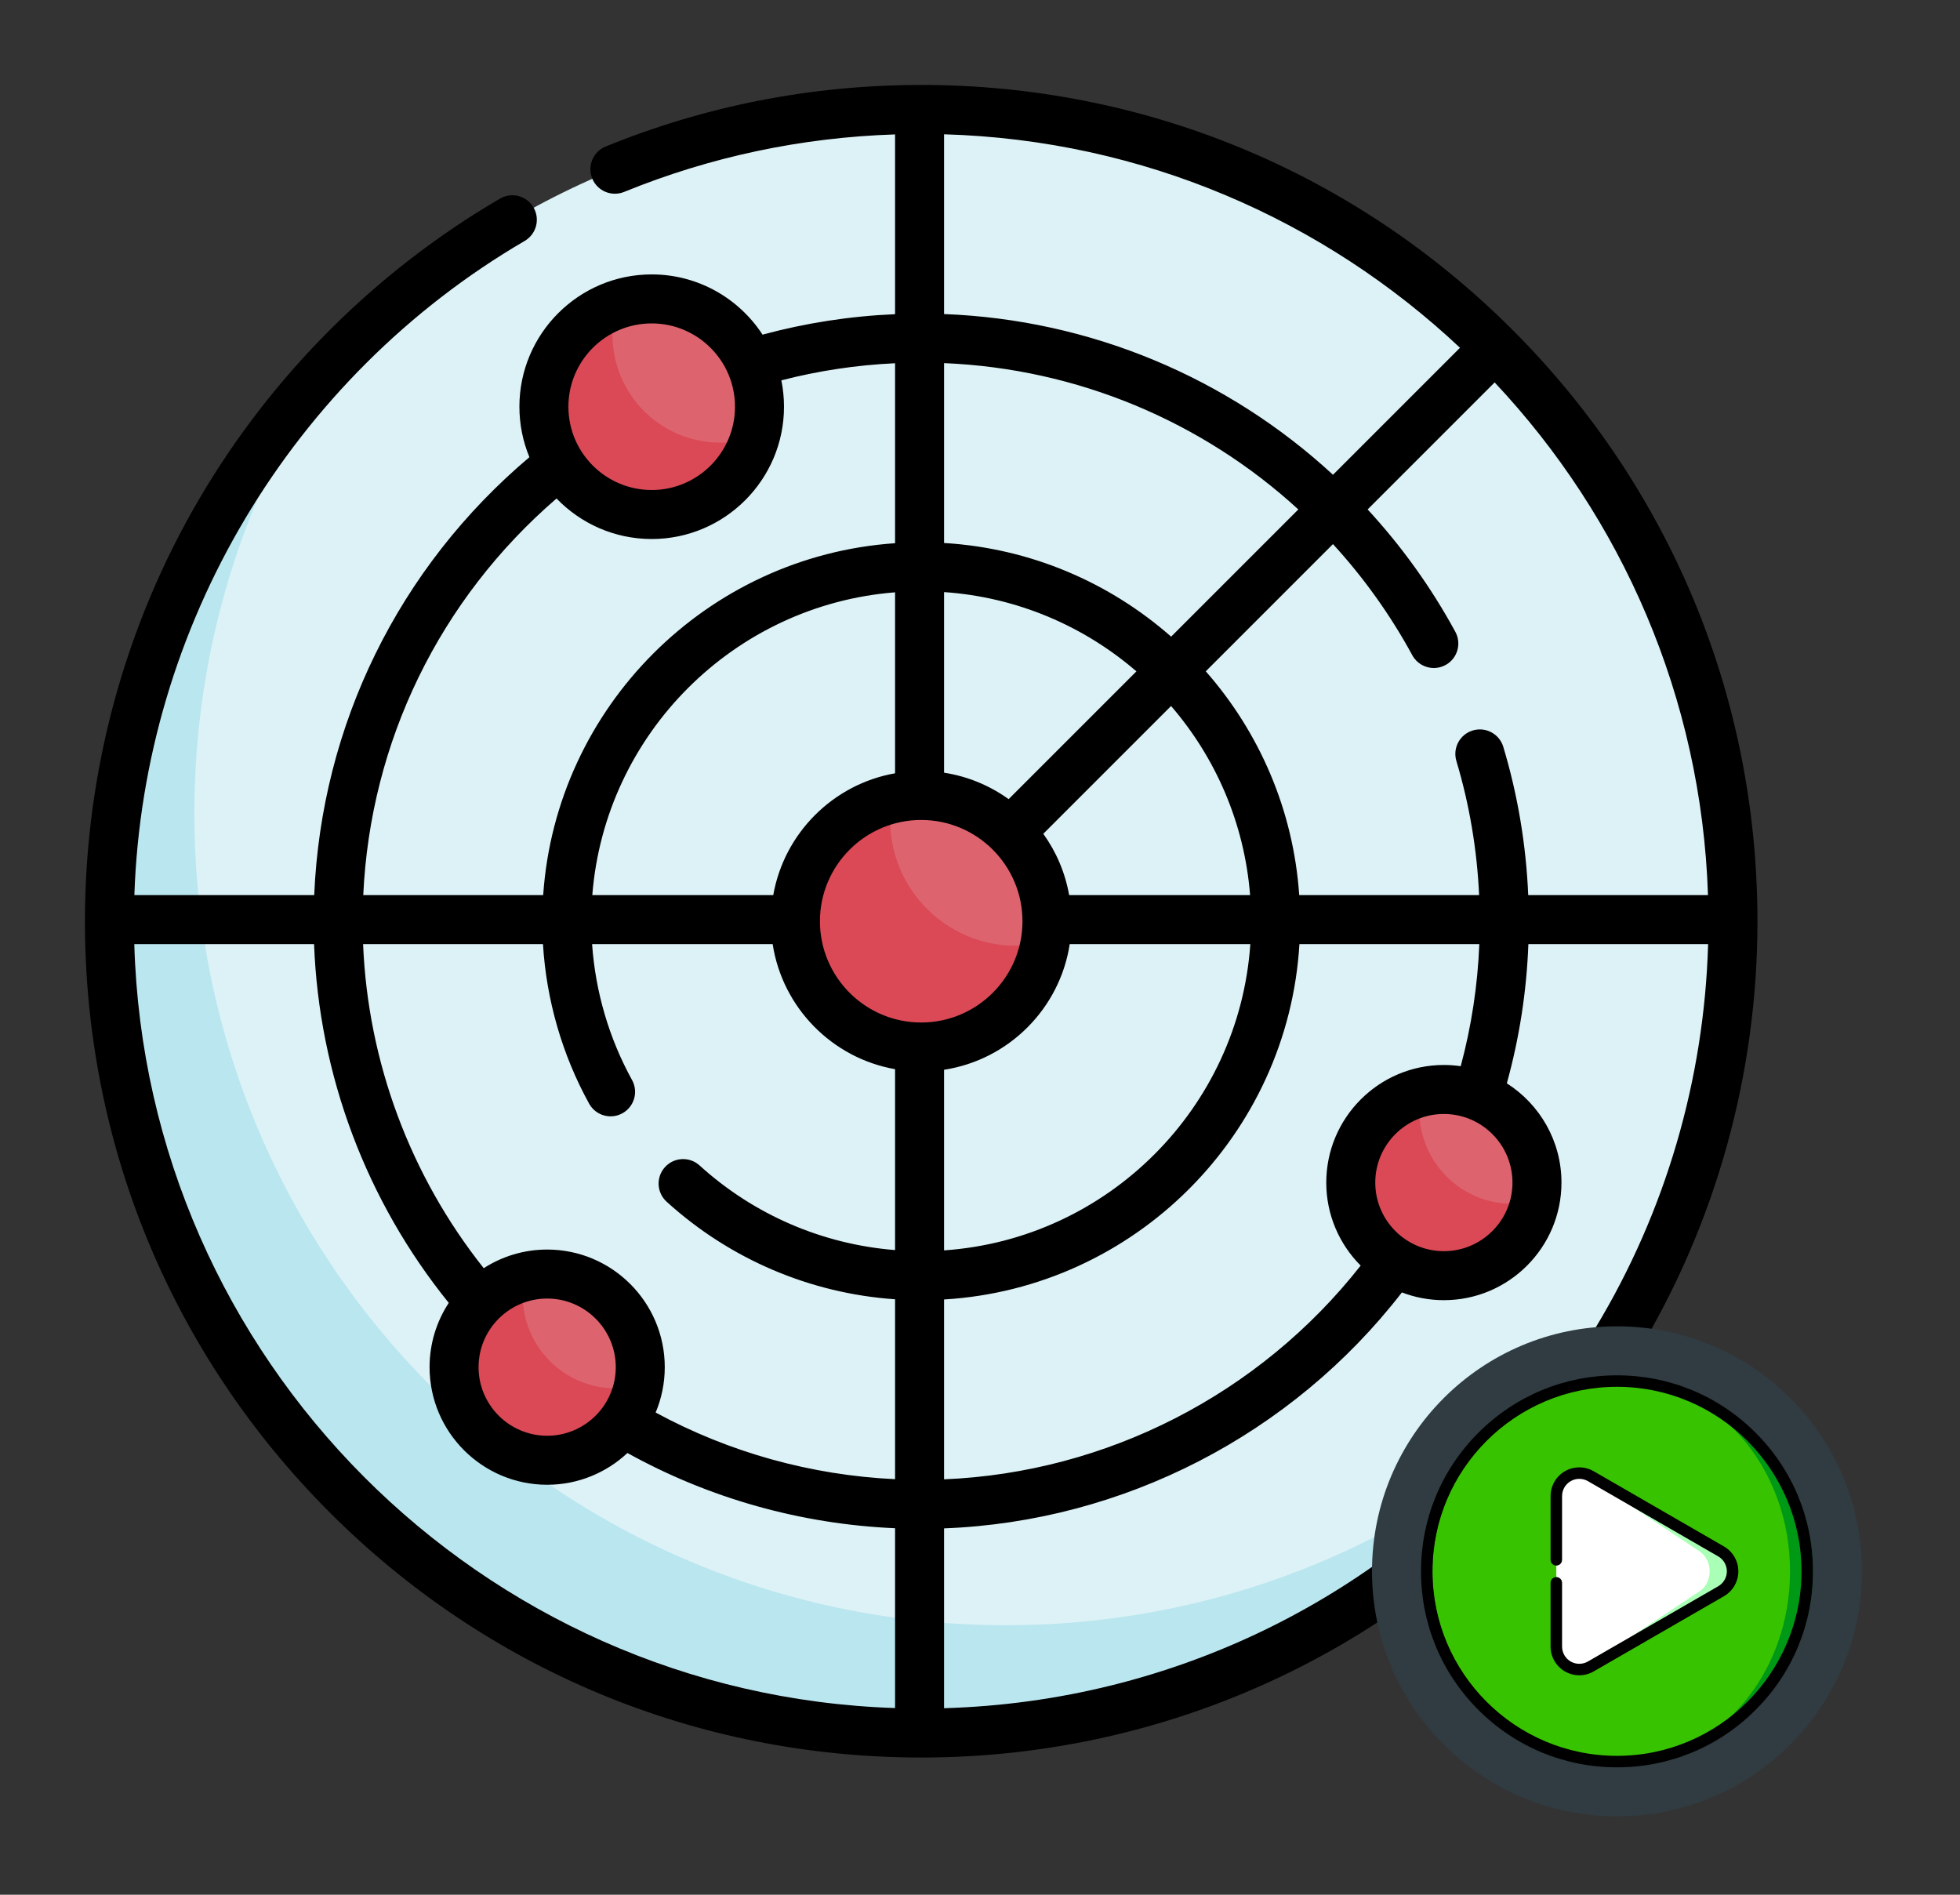 <?xml version="1.0" encoding="UTF-8"?>
<!DOCTYPE svg PUBLIC "-//W3C//DTD SVG 1.1//EN" "http://www.w3.org/Graphics/SVG/1.1/DTD/svg11.dtd">
<svg version="1.1" xmlns="http://www.w3.org/2000/svg" xmlns:xlink="http://www.w3.org/1999/xlink" x="0" y="0" width="600" height="580" viewBox="0, 0, 600, 580">
  <rect x="0" y="0" width="600" height="580" fill="#333333" stroke="none"/>
  <g id="Layer_1">
    <g id="fov-hk">
      <g>
        <path d="M524.021,281.5 C524.021,283.841 530.467,286.675 530.403,289 C529.081,336.811 514.254,381.247 489.6,418.63 C445.154,486.026 371.302,522.191 284.531,522.191 C147.288,522.191 43.51,415.136 43.51,277.893 C43.51,212.316 58.9,156.779 100.4,112.369 C144.059,65.65 205.536,35.792 274,33.626 C276.656,33.542 278.823,38.872 281.5,38.872 C283.841,38.872 286.675,33.532 289,33.596 C352.159,35.343 409.429,60.656 452.331,101.058 C453.684,102.332 449.675,111.066 451,112.369 C453.24,114.575 460.786,109.379 462.941,111.668 C503.129,154.343 528.388,211.236 530.373,273.999 C530.458,276.656 524.021,278.823 524.021,281.5 z" fill="#DCF2F6"/>
        <path d="M489.6,418.63 C446.349,484.212 372.868,528.084 289,530.403 C286.674,530.467 282.149,517.723 279.808,517.723 C277.131,517.723 276.656,530.457 273.999,530.373 C142.785,526.223 37.23,420.344 33.597,289 C33.533,286.674 46.83,280.235 46.83,277.894 C46.83,275.217 33.543,276.656 33.627,274 C35.601,211.577 60.604,154.967 100.4,112.37 C74.55,151.58 59.5,198.53 59.5,249 C59.5,386.24 170.76,497.5 308,497.5 C379.66,497.5 444.24,467.16 489.6,418.63 z" fill="#BAE6EF"/>
        <g>
          <path d="M232.5,124.5 C232.5,127.704 232.043,130.801 231.192,133.73 C227.199,147.463 215.681,152.234 200.66,152.234 C182.435,152.234 172.958,140.97 172.958,122.745 C172.958,108.261 175.832,97.712 188.811,93.27 C192.164,92.123 195.76,91.5 199.501,91.5 C217.725,91.5 232.5,106.275 232.5,124.5 z" fill="#DD646E"/>
          <path d="M196,418.5 C196,420.431 195.808,422.317 195.442,424.14 C192.824,437.179 181.309,441 167.5,441 C151.76,441 144.447,433.421 144.447,417.681 C144.447,404.335 148.173,393.951 160.558,390.852 C162.78,390.296 165.106,390.001 167.5,390.001 C183.24,390 196,402.76 196,418.5 z" fill="#DD646E"/>
          <path d="M470.5,362 C470.5,363.931 470.308,365.817 469.942,367.64 C467.324,380.678 457.878,384.149 444.069,384.149 C428.329,384.149 417.638,375.378 417.638,359.638 C417.638,346.292 422.673,337.451 435.058,334.351 C437.28,333.795 439.606,333.5 442,333.5 C457.74,333.5 470.5,346.26 470.5,362 z" fill="#DD646E"/>
        </g>
        <path d="M231.19,133.73 C227.2,147.46 214.53,157.5 199.5,157.5 C181.27,157.5 166.5,142.73 166.5,124.5 C166.5,110.01 175.83,97.71 188.81,93.27 C187.96,96.2 187.5,99.3 187.5,102.5 C187.5,120.73 202.27,135.5 220.5,135.5 C224.24,135.5 227.84,134.88 231.19,133.73 z" fill="#DA4955"/>
        <path d="M195.44,424.14 C192.82,437.18 181.31,447 167.5,447 C151.76,447 139,434.24 139,418.5 C139,405.15 148.17,393.95 160.56,390.86 C160.19,392.68 160,394.57 160,396.5 C160,412.24 172.76,425 188.5,425 C190.89,425 193.22,424.7 195.44,424.14 z" fill="#DA4955"/>
        <path d="M469.94,367.64 C467.32,380.68 455.81,390.5 442,390.5 C426.26,390.5 413.5,377.74 413.5,362 C413.5,348.65 422.67,337.45 435.06,334.36 C434.69,336.18 434.5,338.07 434.5,340 C434.5,355.74 447.26,368.5 463,368.5 C465.39,368.5 467.72,368.2 469.94,367.64 z" fill="#DA4955"/>
        <path d="M284.362,312.83 C263.133,312.83 248.447,300.697 248.447,279.468 C248.447,261.323 256.118,248.601 273.041,244.552 C275.917,243.864 278.917,243.5 282,243.5 C303.229,243.5 320.5,260.771 320.5,282 C320.5,284.197 320.315,286.352 319.96,288.45 C316.882,306.619 303.393,312.83 284.362,312.83 z" fill="#DD646E"/>
        <path d="M319.96,288.45 C316.88,306.62 301.03,320.5 282,320.5 C260.77,320.5 243.5,303.23 243.5,282 C243.5,263.85 256.12,248.6 273.04,244.55 C272.68,246.65 272.5,248.8 272.5,251 C272.5,272.23 289.77,289.5 311,289.5 C314.08,289.5 317.08,289.14 319.96,288.45 z" fill="#DA4955"/>
      </g>
      <path d="M538,281.5 C538,281.446 537.993,281.394 537.992,281.341 C537.821,213.208 511.216,149.176 463.02,100.98 C414.667,52.629 350.38,26 282,26 C281.865,26 281.73,26.005 281.595,26.005 C281.563,26.004 281.532,26 281.5,26 C281.448,26 281.398,26.007 281.346,26.008 C248.158,26.09 215.88,32.426 185.399,44.856 C181.564,46.419 179.722,50.796 181.286,54.632 C182.85,58.468 187.228,60.312 191.063,58.744 C217.484,47.97 245.348,42.073 274,41.145 L274,96.177 C260.246,96.763 246.654,98.861 233.437,102.438 C226.204,91.35 213.698,84 199.5,84 C177.168,84 159,102.168 159,124.5 C159,129.967 160.095,135.181 162.067,139.943 C122.047,173.732 98.392,221.926 96.188,274 L41.134,274 C43.897,191.688 89.146,115.503 160.62,73.751 C164.196,71.662 165.402,67.069 163.313,63.492 C161.225,59.917 156.631,58.71 153.054,60.8 C115.097,82.972 83.277,114.735 61.034,152.653 C38.215,191.553 26.111,236.06 26.005,281.401 C26.005,281.434 26,281.466 26,281.5 C26,281.524 26.003,281.547 26.004,281.571 C26.003,281.714 26,281.857 26,282 C26,350.38 52.628,414.668 100.98,463.02 C149.176,511.216 213.207,537.822 281.341,537.992 C281.394,537.993 281.446,538 281.5,538 C281.533,538 281.564,537.996 281.597,537.995 C281.732,537.995 281.865,538 282,538 C359.27,538 431.622,503.616 480.504,443.666 C483.122,440.456 482.641,435.731 479.431,433.114 C476.221,430.495 471.497,430.976 468.879,434.187 C424.337,488.814 359.098,520.891 289,522.897 L289,467.85 C343.859,465.759 395.417,439.205 429.158,395.623 C433.15,397.153 437.477,398 442,398 C461.851,398 478,381.851 478,362 C478,349.236 471.317,338.011 461.273,331.617 C465.116,317.749 467.331,303.465 467.869,289 L522.891,289 C521.693,330.495 509.864,370.927 488.485,406.348 C486.344,409.895 487.484,414.505 491.03,416.645 C492.242,417.376 493.579,417.725 494.898,417.725 C497.439,417.725 499.918,416.433 501.326,414.1 C525.319,374.35 538,328.67 538,282 C538,281.865 537.995,281.732 537.995,281.597 C537.996,281.564 538,281.533 538,281.5 z M460.197,228.628 C459.007,224.66 454.824,222.408 450.858,223.6 C446.891,224.79 444.639,228.971 445.83,232.939 C449.826,246.258 452.145,260.037 452.792,274.001 L397.719,274.001 C395.929,247.849 385.434,224.053 369.114,205.494 L408.052,166.556 C417.372,176.732 425.56,188.114 432.336,200.571 C433.696,203.071 436.272,204.489 438.931,204.488 C440.141,204.488 441.369,204.195 442.508,203.576 C446.147,201.597 447.492,197.042 445.513,193.403 C438.039,179.662 428.982,167.129 418.665,155.943 L457.545,117.063 C496.404,158.396 520.866,213.402 522.854,274 L467.824,274 C467.165,258.573 464.613,243.346 460.197,228.628 z M167.5,397.5 C179.08,397.5 188.5,406.921 188.5,418.5 C188.5,430.079 179.08,439.5 167.5,439.5 C155.92,439.5 146.5,430.079 146.5,418.5 C146.5,406.921 155.92,397.5 167.5,397.5 z M167.5,382.5 C160.352,382.5 153.69,384.602 148.083,388.209 C125.573,359.871 112.635,325.117 111.15,289 L166.217,289 C167.256,306.105 172.085,322.861 180.346,337.843 C182.346,341.471 186.908,342.79 190.535,340.789 C194.162,338.789 195.482,334.227 193.482,330.601 C186.44,317.83 182.27,303.574 181.252,289 L236.531,289 C239.511,308.435 254.704,323.889 273.999,327.289 L273.999,382.661 C251.802,380.901 230.797,371.873 214.156,356.755 C211.091,353.971 206.347,354.199 203.562,357.264 C200.777,360.33 201.004,365.074 204.07,367.859 C223.481,385.492 248.06,395.937 273.999,397.725 L273.999,452.791 C248.316,451.588 223.254,444.617 200.709,432.39 C202.504,428.114 203.499,423.422 203.499,418.501 C203.5,398.649 187.351,382.5 167.5,382.5 z M408.061,145.332 C375.876,115.632 333.836,97.825 289,96.141 L289,41.109 C349.994,42.858 405.376,67.383 446.937,106.456 z M397.449,155.944 L358.508,194.885 C339.712,178.357 315.546,167.805 289.001,166.217 L289.001,111.159 C329.797,112.827 368.051,129.007 397.449,155.944 z M282,313 C264.907,313 251,299.094 251,282 C251,264.906 264.907,251 282,251 C290.529,251 298.264,254.463 303.875,260.056 C303.887,260.068 303.896,260.081 303.908,260.093 C303.92,260.105 303.933,260.114 303.944,260.126 C309.537,265.736 313,273.471 313,282 C313,299.094 299.093,313 282,313 z M308.767,244.626 C303.019,240.498 296.293,237.65 289,236.532 L289,181.247 C311.414,182.789 331.841,191.672 347.884,205.51 z M274,236.711 C255.038,240.052 240.052,255.038 236.711,274 L181.317,274 C185.201,224.674 224.675,185.2 274.001,181.316 L274.001,236.711 z M289,327.468 C308.771,324.437 324.437,308.771 327.468,289 L382.753,289 C379.305,339.124 339.124,379.305 289,382.753 z M327.289,274 C326.072,267.093 323.312,260.715 319.374,255.233 L358.49,216.117 C372.122,231.921 380.949,251.979 382.683,274.001 L327.289,274.001 z M199.5,99 C213.561,99 225,110.439 225,124.5 C225,138.561 213.561,150 199.5,150 C185.439,150 174,138.561 174,124.5 C174,110.439 185.439,99 199.5,99 z M170.366,152.59 C177.737,160.232 188.069,165 199.5,165 C221.832,165 240,146.832 240,124.5 C240,121.737 239.72,119.039 239.19,116.43 C250.552,113.491 262.208,111.739 274,111.192 L274,166.281 C216.4,170.224 170.224,216.399 166.281,274 L111.2,274 C113.367,226.984 134.574,183.456 170.366,152.59 z M41.109,289 L96.143,289 C97.657,329.061 112.125,367.605 137.377,398.823 C133.667,404.483 131.501,411.241 131.501,418.5 C131.501,438.351 147.65,454.5 167.501,454.5 C176.992,454.5 185.632,450.802 192.07,444.778 C217.188,458.699 245.252,466.57 274.001,467.807 L274.001,522.853 C147.126,518.692 44.751,416.002 41.109,289 z M442,383 C430.42,383 421,373.579 421,362 C421,350.421 430.42,341 442,341 C453.58,341 463,350.421 463,362 C463,373.579 453.58,383 442,383 z M447.16,326.375 C445.474,326.132 443.752,326 442,326 C422.149,326 406,342.149 406,362 C406,371.911 410.026,380.898 416.528,387.414 C385.607,426.762 338.809,450.77 289,452.837 L289,397.783 C347.398,394.289 394.289,347.399 397.783,289 L452.855,289 C452.341,301.678 450.435,314.2 447.16,326.375 z" fill="#000000"/>
    </g>
    <path d="M570,481 C570,522.421 536.421,556 495,556 C453.579,556 420,522.421 420,481 C420,439.579 453.579,406 495,406 C536.421,406 570,439.579 570,481 z" fill="#303C42"/>
    <path d="M523.724,451.998 L480.817,494.904 L465.183,479.271 C462.52,476.607 458.205,476.607 455.542,479.271 C452.879,481.934 452.879,486.249 455.542,488.912 L475.997,509.366 C477.328,510.698 479.073,511.364 480.818,511.364 C482.562,511.364 484.307,510.698 485.639,509.366 L533.366,461.639 C536.03,458.975 536.03,454.66 533.366,451.998 C530.702,449.335 526.387,449.335 523.724,451.998 z" fill="#303C42"/>
    <g>
      <path d="M496.758,422.758 L496.758,539.242 C528.924,539.242 555,513.166 555,481 C555,448.834 528.924,422.758 496.758,422.758 z" fill="#009916"/>
      <path d="M547.969,481 C547.969,448.834 525.041,422.758 496.758,422.758 C464.591,422.758 438.516,448.834 438.516,481 C438.516,513.166 464.591,539.242 496.758,539.242 C525.041,539.242 547.969,513.166 547.969,481 z" fill="#38C300"/>
      <path d="M526.87,474.909 C526.87,474.906 486.979,451.875 486.979,451.875 C485.768,451.178 484.37,450.854 482.971,450.949 L482.97,511.051 C484.369,511.146 485.767,510.822 486.977,510.123 L526.87,487.091 C528.974,485.876 530.391,483.604 530.391,481 C530.391,478.396 528.974,476.124 526.87,474.909 z" fill="#AAFFB6"/>
      <path d="M520.297,487.091 C522.127,485.876 523.359,483.604 523.359,481 C523.359,478.396 522.127,476.124 520.297,474.909 C520.297,474.906 485.604,451.875 485.604,451.875 C484.798,451.341 483.896,451.026 482.971,450.949 C481.936,451.02 480.9,451.319 479.941,451.873 C477.686,453.175 476.427,455.538 476.426,457.968 C476.424,457.969 476.424,504.031 476.424,504.031 C476.427,506.462 477.686,508.825 479.941,510.127 C480.9,510.681 481.935,510.98 482.97,511.051 C483.894,510.975 484.796,510.658 485.602,510.124 z" fill="#FFFFFF"/>
      <path d="M537.427,438.573 C526.094,427.241 511.027,421 495,421 C478.973,421 463.906,427.241 452.573,438.573 C441.241,449.906 435,464.973 435,481 C435,497.027 441.241,512.094 452.573,523.427 C463.906,534.759 478.973,541 495,541 C511.027,541 526.094,534.759 537.427,523.427 C548.759,512.094 555,497.027 555,481 C555,464.973 548.759,449.906 537.427,438.573 z M495,537.484 C463.854,537.484 438.516,512.146 438.516,481 C438.516,449.854 463.854,424.516 495,424.516 C526.146,424.516 551.484,449.854 551.484,481 C551.484,512.146 526.146,537.484 495,537.484 z" fill="#000000"/>
      <path d="M527.749,473.387 C527.601,473.301 527.451,473.214 527.301,473.128 L487.856,450.352 C485.141,448.788 481.771,448.788 479.062,450.351 C476.353,451.915 474.669,454.834 474.669,457.968 L474.686,457.968 C474.669,458.218 474.669,458.496 474.669,458.806 L474.667,477.484 C474.667,478.455 475.454,479.242 476.425,479.242 C477.396,479.242 478.183,478.455 478.183,477.484 C478.183,477.293 478.183,458.363 478.185,457.98 L478.185,457.968 C478.185,456.086 479.195,454.334 480.82,453.396 C482.445,452.457 484.469,452.458 486.1,453.398 C486.494,453.625 525.464,476.124 525.979,476.424 C525.983,476.426 525.987,476.429 525.991,476.431 C527.621,477.372 528.633,479.123 528.633,481 C528.633,482.877 527.621,484.628 525.991,485.569 L486.098,508.601 C484.468,509.542 482.446,509.543 480.821,508.604 C479.195,507.666 478.185,505.913 478.183,504.031 L478.183,484.516 C478.183,483.545 477.396,482.758 476.425,482.758 C475.454,482.758 474.667,483.545 474.667,484.516 L474.667,504.033 C474.67,507.167 476.354,510.085 479.062,511.649 C480.416,512.431 481.935,512.821 483.454,512.821 C484.976,512.821 486.498,512.429 487.856,511.645 L527.749,488.613 C530.463,487.046 532.148,484.129 532.148,481 C532.148,477.871 530.463,474.954 527.749,473.387 z" fill="#000000"/>
    </g>
  </g>
</svg>
